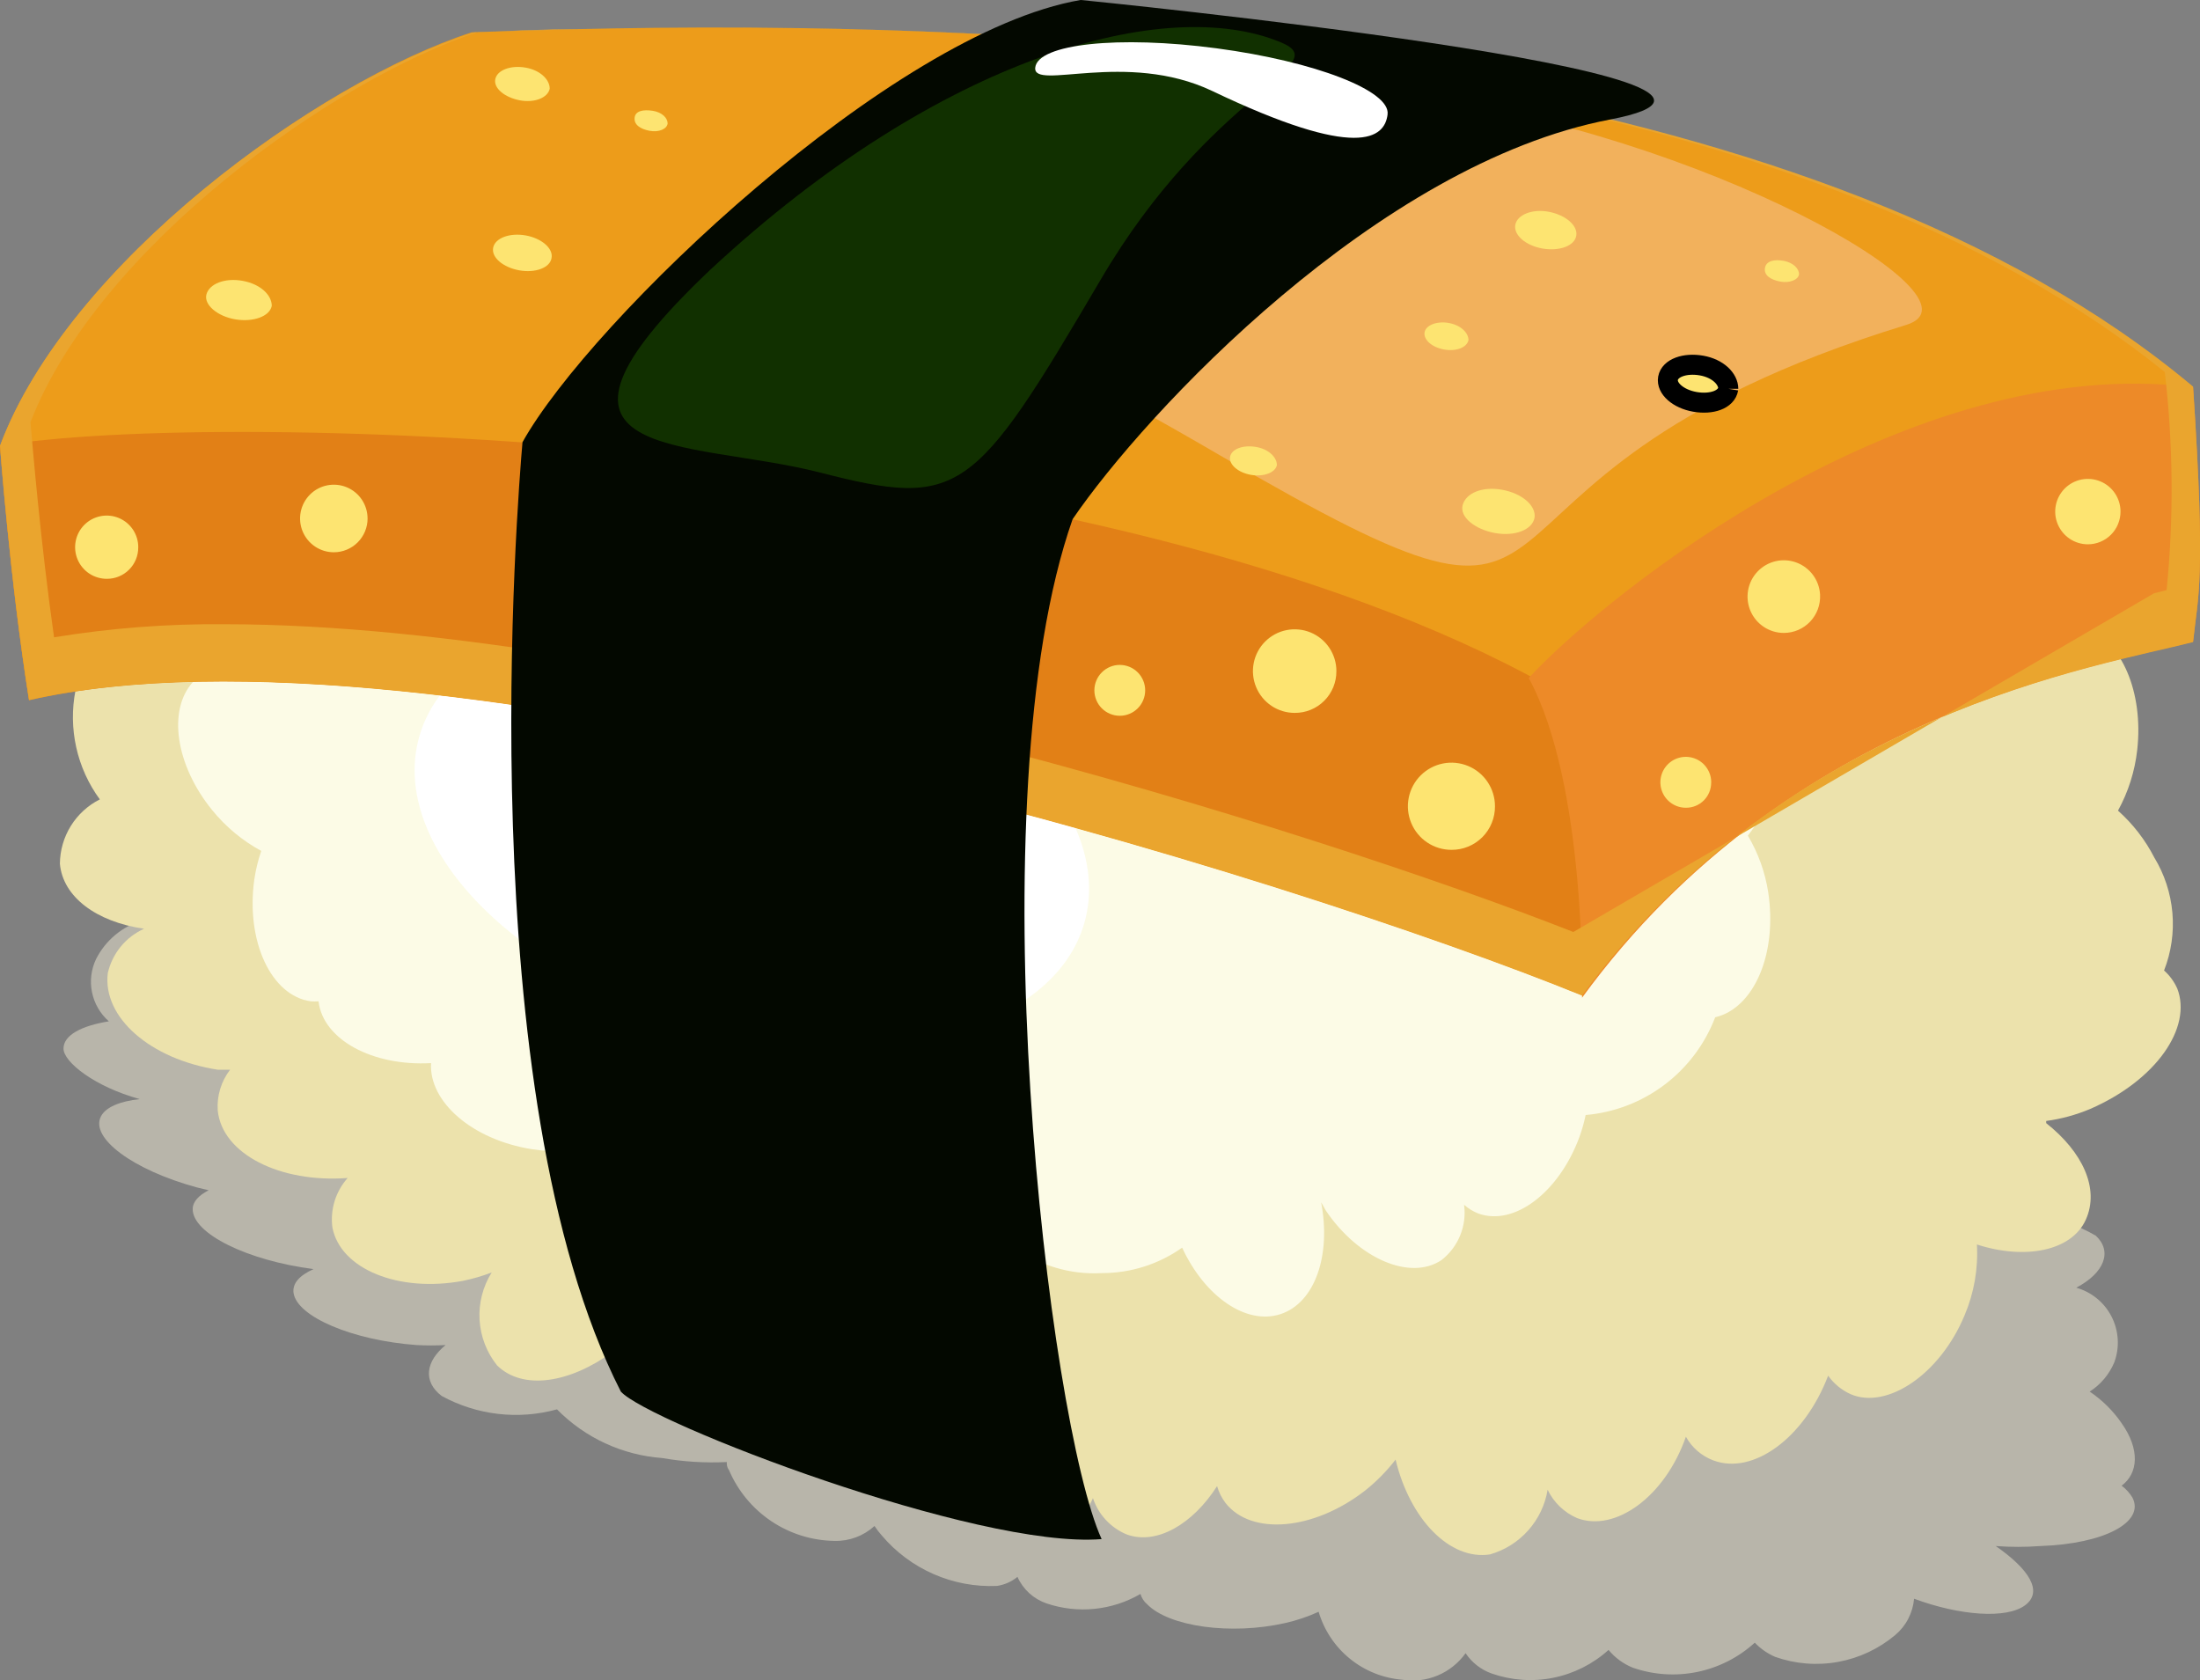 <svg width="110" height="84" xmlns="http://www.w3.org/2000/svg">
 <rect width="100%" height="100%" fill="#808080" stroke="none"/>
 <defs>
  <clipPath id="clip0_1203_16749">
   <rect id="svg_1" fill="white" height="84" width="110"/>
  </clipPath>
 </defs>
 <g>
  <title>background</title>
  <rect fill="none" id="canvas_background" height="402" width="582" y="-1" x="-1"/>
 </g>
 <g>
  <title>Layer 1</title>
  <g id="svg_2" clip-path="url(#clip0_1203_16749)">
   <g id="svg_3">
    <path id="svg_4" fill="#B8B5AA" d="m106.625,74.881c-0.14,-0.234 -0.325,-0.438 -0.544,-0.6c0.835,-0.618 0.925,-1.817 0,-3.124c-0.428,-0.623 -0.97,-1.159 -1.597,-1.58c0.552,-0.353 0.982,-0.867 1.234,-1.471c0.135,-0.369 0.192,-0.762 0.168,-1.154c-0.025,-0.392 -0.129,-0.775 -0.308,-1.125c-0.179,-0.35 -0.428,-0.659 -0.732,-0.907c-0.304,-0.249 -0.655,-0.432 -1.033,-0.538c1.415,-0.745 1.814,-1.817 0.98,-2.598c-1.785,-1.047 -3.913,-1.341 -5.915,-0.818l-0.2,-0.182c0.118,-0.119 0.228,-0.246 0.327,-0.382c0.273,-0.337 0.456,-0.739 0.53,-1.167c0.074,-0.428 0.038,-0.868 -0.106,-1.278c-0.144,-0.41 -0.39,-0.776 -0.715,-1.063c-0.325,-0.288 -0.718,-0.487 -1.142,-0.579c-0.399,-0.133 -0.814,-0.212 -1.234,-0.236c-1.212,-1.426 -2.878,-2.388 -4.717,-2.725c-1.093,-0.321 -2.219,-0.516 -3.356,-0.581c-0.035,-0.207 -0.096,-0.408 -0.181,-0.599c-0.445,-0.945 -1.14,-1.75 -2.01,-2.327c-0.87,-0.577 -1.882,-0.903 -2.925,-0.943c-0.175,-0.009 -0.351,-0.009 -0.526,0c-1.747,-1.121 -3.81,-1.643 -5.878,-1.49c-0.707,0.01 -1.411,0.083 -2.105,0.218c0.009,-0.072 0.009,-0.146 0,-0.218c-0.021,-0.987 -0.402,-1.932 -1.07,-2.658c-0.668,-0.726 -1.578,-1.182 -2.559,-1.284c-0.503,-0.1 -1.021,-0.1 -1.524,0c-1.928,-1.167 -4.179,-1.683 -6.423,-1.471c-0.985,0.035 -1.961,0.2 -2.903,0.491c-0.541,-0.899 -1.3,-1.645 -2.208,-2.17c-0.908,-0.524 -1.933,-0.809 -2.981,-0.828c-0.535,-0.046 -1.066,0.117 -1.483,0.456c-0.416,0.339 -0.685,0.827 -0.749,1.36c-0.047,-0.107 -0.102,-0.21 -0.163,-0.309c-0.593,-0.901 -1.402,-1.638 -2.352,-2.146c-0.951,-0.508 -2.013,-0.769 -3.09,-0.761c-0.468,0.022 -0.917,0.187 -1.288,0.472c-1.722,-0.706 -3.592,-0.974 -5.443,-0.781c-0.962,0.069 -1.906,0.296 -2.794,0.672c-0.6,-0.798 -1.375,-1.447 -2.265,-1.897c-0.89,-0.45 -1.872,-0.69 -2.869,-0.701c-0.356,-0.024 -0.712,0.044 -1.033,0.198c-0.322,0.154 -0.598,0.389 -0.803,0.681c-0.204,0.292 -0.33,0.633 -0.364,0.988c-0.034,0.355 0.024,0.714 0.168,1.04c-0.788,-0.835 -1.748,-1.488 -2.813,-1.915c-1.065,-0.427 -2.21,-0.616 -3.356,-0.555c-0.287,0.044 -0.559,0.156 -0.793,0.327c-0.234,0.171 -0.424,0.396 -0.554,0.656c-0.13,0.26 -0.195,0.547 -0.191,0.837c0.004,0.29 0.077,0.576 0.214,0.832c-0.904,-0.773 -1.962,-1.344 -3.104,-1.676c-1.142,-0.332 -2.341,-0.417 -3.518,-0.249c-1.615,0.454 -1.542,2.071 0.091,3.724l-0.69,-0.218c-3.03,-0.836 -6.042,-0.563 -6.568,0.4c-0.2,0.436 0,0.926 0.526,1.417c-0.825,-0.27 -1.703,-0.333 -2.558,-0.182c-1.814,0.418 -1.705,2.125 0,3.851c-0.498,0.146 -0.96,0.392 -1.359,0.723c-0.399,0.331 -0.727,0.74 -0.963,1.203c-0.25,0.519 -0.323,1.105 -0.208,1.669c0.115,0.564 0.411,1.075 0.843,1.455c-1.361,0.218 -2.268,0.69 -2.268,1.362c0,0.672 1.56,1.908 3.81,2.525c-0.98,0.109 -1.705,0.4 -1.941,0.872c-0.544,1.072 1.597,2.67 4.79,3.542l0.599,0.145c-0.49,0.254 -0.798,0.563 -0.798,0.945c0,1.217 2.703,2.562 6.042,2.997c-0.689,0.309 -1.07,0.708 -0.998,1.199c0.181,1.181 2.939,2.362 6.15,2.598c0.483,0.026 0.968,0.026 1.451,0c-0.998,0.817 -1.143,1.817 -0.2,2.543c1.763,0.965 3.832,1.206 5.77,0.672c1.4,1.424 3.271,2.289 5.261,2.434c1.066,0.186 2.149,0.253 3.229,0.2c0,0.127 0,0.254 0.109,0.4c0.443,1.039 1.177,1.927 2.115,2.556c0.937,0.629 2.037,0.972 3.165,0.987c0.736,0.018 1.451,-0.249 1.996,-0.745c0.109,0.166 0.231,0.324 0.363,0.472c0.703,0.832 1.587,1.491 2.584,1.929c0.997,0.438 2.08,0.642 3.167,0.596c0.38,-0.053 0.738,-0.21 1.034,-0.454c0.138,0.309 0.339,0.586 0.588,0.814c0.25,0.228 0.544,0.402 0.863,0.512c0.772,0.261 1.59,0.354 2.401,0.273c0.81,-0.081 1.594,-0.335 2.299,-0.745c0.057,0.198 0.17,0.375 0.327,0.509c1.089,1.126 4.191,1.562 6.912,0.945c0.574,-0.13 1.134,-0.318 1.669,-0.563c0.272,0.922 0.816,1.74 1.561,2.346c0.745,0.606 1.655,0.973 2.612,1.051c0.6,0.097 1.215,0.024 1.776,-0.21c0.561,-0.234 1.045,-0.621 1.399,-1.116c0.315,0.471 0.773,0.828 1.306,1.017c0.99,0.346 2.055,0.419 3.083,0.212c1.028,-0.208 1.981,-0.689 2.759,-1.392c0.325,0.393 0.743,0.699 1.216,0.89c1.035,0.359 2.147,0.431 3.22,0.211c1.073,-0.221 2.066,-0.726 2.876,-1.464c0.287,0.303 0.633,0.544 1.016,0.709c1.009,0.357 2.094,0.445 3.147,0.253c1.053,-0.191 2.038,-0.654 2.858,-1.343c0.269,-0.226 0.491,-0.502 0.652,-0.814c0.162,-0.312 0.261,-0.652 0.291,-1.002c2.304,0.854 4.627,1.017 5.552,0.327c0.925,-0.69 0.181,-1.817 -1.47,-2.961c0.743,0.055 1.489,0.055 2.232,0c3.211,-0.109 5.225,-1.199 4.608,-2.416z"/>
   </g>
   <path id="svg_5" fill="#ECE2AC" d="m108.857,49.412c-0.153,-0.34 -0.375,-0.643 -0.654,-0.89c0.36,-0.916 0.502,-1.902 0.417,-2.882c-0.085,-0.98 -0.395,-1.927 -0.906,-2.767c-0.456,-0.887 -1.071,-1.681 -1.815,-2.343c0.517,-0.938 0.843,-1.969 0.962,-3.034c0.326,-2.907 -0.798,-5.45 -2.558,-6.067c0.619,-0.662 1.004,-1.51 1.096,-2.412c0.092,-0.902 -0.115,-1.81 -0.588,-2.584c-1.216,-1.381 -3.774,-1.126 -5.969,0.472l-0.236,-0.272c0.091,-0.254 0.181,-0.509 0.254,-0.763c0.871,-3.252 -0.127,-6.322 -2.213,-6.885c-0.411,-0.1 -0.841,-0.1 -1.252,0c-0.544,-0.941 -1.306,-1.737 -2.222,-2.322c-0.916,-0.585 -1.958,-0.941 -3.039,-1.039c-1.119,-0.23 -2.273,-0.23 -3.393,0c-0.069,-0.346 -0.166,-0.687 -0.29,-1.017c-1.052,-3.034 -3.502,-4.923 -5.443,-4.251c-0.174,0.069 -0.339,0.16 -0.49,0.273c-0.852,-0.686 -1.882,-1.113 -2.968,-1.232c-1.086,-0.119 -2.184,0.075 -3.164,0.56c-0.718,0.261 -1.396,0.622 -2.014,1.072c-0.009,-0.133 -0.009,-0.267 0,-0.4c-0.145,-3.361 -2.087,-6.013 -4.264,-5.886c-0.54,0.038 -1.057,0.234 -1.488,0.563c-0.938,-0.7 -2.055,-1.119 -3.222,-1.205c-1.167,-0.087 -2.334,0.161 -3.364,0.715c-1.035,0.419 -1.978,1.036 -2.776,1.817c-1.288,-2.816 -3.774,-4.469 -5.642,-3.633c-0.689,0.412 -1.234,1.029 -1.559,1.764c-0.325,0.735 -0.414,1.553 -0.255,2.341c0,-0.163 -0.127,-0.327 -0.218,-0.49c-1.433,-2.834 -4.064,-4.378 -5.896,-3.452c-0.514,0.287 -0.922,0.733 -1.161,1.272c-0.902,-0.353 -1.872,-0.496 -2.837,-0.417c-0.965,0.079 -1.9,0.377 -2.732,0.872c-1.03,0.486 -1.941,1.193 -2.667,2.071c-1.452,-2.452 -3.774,-3.76 -5.443,-2.979c-1.669,0.781 -2.359,3.288 -1.633,5.922c-1.941,-2.525 -4.79,-3.633 -6.495,-2.416c-1.361,0.963 -1.615,3.052 -0.762,5.232c-2.232,-2.253 -5.171,-2.997 -6.713,-1.599c-1.542,1.399 -1.143,4.269 0.744,6.685l-0.708,-0.145c-3.211,-0.49 -6.078,0.818 -6.404,2.888c-0.049,0.427 -0.004,0.859 0.13,1.267c0.135,0.408 0.356,0.781 0.65,1.095c-0.439,-0.101 -0.895,-0.107 -1.336,-0.016c-0.441,0.091 -0.858,0.276 -1.222,0.542c-1.615,1.326 -1.288,4.396 0.689,6.921c-1.08,1.148 -1.783,2.6 -2.014,4.16c-0.184,0.943 -0.171,1.914 0.038,2.852c0.209,0.938 0.61,1.822 1.178,2.597c-0.596,0.301 -1.097,0.76 -1.449,1.327c-0.352,0.567 -0.541,1.221 -0.547,1.889c0.145,1.653 1.814,2.907 4.209,3.252c-0.453,0.204 -0.853,0.51 -1.167,0.894c-0.315,0.385 -0.536,0.837 -0.647,1.322c-0.272,2.216 2.123,4.305 5.497,4.832l0.617,0c-0.446,0.581 -0.665,1.304 -0.617,2.035c0.218,2.18 3.121,3.633 6.495,3.379c-0.297,0.333 -0.518,0.726 -0.65,1.152c-0.131,0.426 -0.17,0.876 -0.112,1.319c0.399,2.089 3.32,3.27 6.532,2.67c0.488,-0.101 0.967,-0.24 1.433,-0.418c-0.443,0.707 -0.655,1.535 -0.606,2.369c0.049,0.834 0.356,1.631 0.879,2.282c1.288,1.253 3.628,0.89 5.787,-0.69c0.602,0.921 1.45,1.654 2.448,2.116c0.997,0.462 2.104,0.636 3.195,0.5c1.107,-0.021 2.198,-0.262 3.211,-0.709c0,0.218 0.109,0.454 0.182,0.69c1.034,3.215 3.628,5.268 5.624,4.596c0.45,-0.187 0.852,-0.474 1.176,-0.839c0.324,-0.365 0.561,-0.798 0.693,-1.268c0.131,0.262 0.277,0.517 0.435,0.763c1.814,2.561 4.463,3.724 6.114,2.616c0.412,-0.284 0.734,-0.682 0.925,-1.144c0.134,0.406 0.355,0.779 0.646,1.092c0.291,0.313 0.646,0.561 1.042,0.724c1.488,0.545 3.302,-0.509 4.518,-2.416c0.087,0.302 0.229,0.585 0.417,0.836c1.288,1.653 4.409,1.381 6.967,-0.6c0.576,-0.455 1.094,-0.98 1.542,-1.562c0.708,2.961 2.703,5.05 4.717,4.741c0.737,-0.21 1.4,-0.625 1.911,-1.198c0.511,-0.572 0.849,-1.278 0.974,-2.036c0.304,0.634 0.826,1.137 1.47,1.417c1.923,0.727 4.409,-1.09 5.443,-4.069c0.299,0.543 0.782,0.961 1.361,1.181c1.996,0.763 4.572,-1.126 5.751,-4.233c0.286,0.403 0.675,0.723 1.125,0.926c1.814,0.781 4.463,-0.981 5.697,-3.942c0.475,-1.118 0.686,-2.33 0.617,-3.542c2.413,0.781 4.735,0.327 5.443,-1.235c0.707,-1.562 -0.164,-3.397 -1.978,-4.832l0,-0.109c0.755,-0.102 1.493,-0.304 2.195,-0.599c3.302,-1.435 5.117,-4.069 4.355,-6.031z"/>
   <path id="svg_6" fill="#FCFBE6" d="m87.212,33.262c0.117,-0.223 0.22,-0.454 0.308,-0.69c1.107,-2.925 0.472,-5.904 -1.415,-6.612c-0.521,-0.158 -1.073,-0.183 -1.605,-0.072c-0.533,0.111 -1.029,0.354 -1.443,0.708c0.853,-2.58 0.29,-5.105 -1.397,-5.813c-0.409,-0.143 -0.846,-0.191 -1.276,-0.141c-0.431,0.05 -0.844,0.198 -1.209,0.431c-0.642,-1.479 -1.813,-2.665 -3.284,-3.324c-0.786,-0.389 -1.633,-0.641 -2.504,-0.745c0.123,-0.521 0.079,-1.068 -0.127,-1.562c-0.78,-1.817 -3.737,-2.398 -6.622,-1.199c-0.598,0.254 -1.164,0.577 -1.687,0.963c-0.148,-0.556 -0.361,-1.093 -0.635,-1.599c-1.488,-2.707 -4.01,-4.106 -5.715,-3.197c0.009,-0.084 0.009,-0.17 0,-0.254c-0.299,-0.665 -0.846,-1.186 -1.524,-1.453c-0.212,-0.368 -0.502,-0.684 -0.85,-0.926c-0.348,-0.242 -0.746,-0.403 -1.164,-0.473c-0.553,-0.016 -1.101,0.11 -1.59,0.368c-0.489,0.258 -0.904,0.638 -1.204,1.103l-0.417,0.145c-0.978,0.404 -1.87,0.989 -2.631,1.726c-1.216,-2.67 -3.629,-4.233 -5.316,-3.488c-0.667,0.385 -1.2,0.966 -1.525,1.665c-0.325,0.699 -0.426,1.482 -0.29,2.24c0,-0.164 -0.127,-0.327 -0.2,-0.472c-1.361,-2.67 -3.846,-4.142 -5.57,-3.27c-0.605,0.342 -1.058,0.9 -1.27,1.562c-0.827,-0.271 -1.701,-0.365 -2.566,-0.278c-0.865,0.088 -1.703,0.355 -2.459,0.786c-1.193,0.583 -2.199,1.489 -2.903,2.616c-0.46,-0.719 -1.138,-1.273 -1.934,-1.58c-0.796,-0.307 -1.669,-0.352 -2.493,-0.128c-1.651,0.763 -2.177,3.234 -1.343,5.795c-1.814,-2.507 -4.608,-3.633 -6.277,-2.434c-1.669,1.199 -1.56,4.105 0.127,6.685c-0.629,-0.437 -1.376,-0.671 -2.141,-0.671c-0.765,0 -1.512,0.234 -2.141,0.671c-1.542,1.381 -1.052,4.414 1.089,6.794l0.345,0.345c-2.903,-0.327 -5.443,0.872 -5.697,2.761c-0.236,1.508 1.034,3.016 2.994,3.851c-1.27,1.381 -0.889,4.142 0.962,6.413c0.676,0.832 1.508,1.523 2.449,2.035c-0.157,0.461 -0.273,0.935 -0.345,1.417c-0.435,3.088 0.835,5.831 2.83,6.104c0.127,0.009 0.254,0.009 0.381,0c0.218,1.907 2.685,3.252 5.624,3.088c-0.109,1.944 2.068,3.833 5.044,4.305c0.6,0.097 1.208,0.128 1.814,0.091c0.726,1.617 3.139,2.652 5.897,2.398c0.354,-0.041 0.705,-0.102 1.052,-0.182c0.472,1.817 3.157,2.925 6.096,2.362c0.574,-0.106 1.134,-0.277 1.669,-0.509c-0.062,0.447 -0.024,0.902 0.111,1.332c0.135,0.43 0.363,0.825 0.669,1.157c1.47,1.381 4.391,0.672 6.531,-1.581l0.2,-0.236c1.278,0.972 2.861,1.456 4.463,1.362c1.436,0.002 2.837,-0.442 4.009,-1.272c1.125,2.434 3.193,3.888 4.917,3.324c1.724,-0.563 2.54,-2.943 2.032,-5.595l0.236,0.418c1.633,2.416 4.227,3.524 5.787,2.471c0.412,-0.322 0.732,-0.746 0.93,-1.231c0.197,-0.484 0.265,-1.012 0.195,-1.531c0.209,0.185 0.448,0.333 0.708,0.436c1.814,0.654 4.046,-1.072 5.062,-3.833c0.128,-0.356 0.231,-0.72 0.308,-1.09c1.429,-0.124 2.794,-0.647 3.94,-1.512c1.145,-0.864 2.025,-2.034 2.537,-3.375c1.941,-0.454 3.121,-3.179 2.649,-6.267c-0.156,-0.995 -0.501,-1.95 -1.016,-2.816c0.495,-0.627 0.893,-1.325 1.179,-2.071c1.07,-2.906 0.472,-5.759 -1.361,-6.449z"/>
   <path id="svg_7" fill="white" d="m54.229,46.105c1.506,-5.45 -4.735,-11.881 -13.916,-14.424c-9.18,-2.543 -17.852,-0.236 -19.358,5.177c-1.506,5.414 4.735,11.881 13.916,14.424c9.18,2.543 17.852,0.236 19.358,-5.177z"/>
   <path id="svg_8" fill="#ed9c1a" d="m0,22.29c3.393,-9.083 15.839,-18.166 23.586,-20.673c15.059,-0.545 62.629,-1.817 86.015,17.712c0.653,9.846 0.236,10.445 0,12.716c-4.663,1.217 -20.157,3.542 -30.553,17.676c-14.224,-5.777 -57.513,-19.329 -77.597,-14.733c-0.962,-6.049 -1.451,-12.698 -1.451,-12.698z"/>
   <path id="svg_9" fill="#e28016" d="m79.103,49.757c2.158,-2.928 4.703,-5.55 7.566,-7.793c-1.397,-2.434 -4.499,-5.141 -10.232,-8.193c-22.733,-12.099 -65.55,-13.334 -76.436,-11.481c0,0 0.49,6.649 1.451,12.716c20.084,-4.614 63.373,8.938 77.651,14.751z"/>
   <path id="svg_10" fill="#ed8a28" d="m109.655,32.081c0.236,-2.307 0.653,-2.906 0,-12.716c-14.206,-1.817 -29.337,10.336 -33.219,14.533c2.903,5.341 2.667,15.986 2.667,15.986c10.396,-14.26 25.889,-16.586 30.552,-17.803z"/>
   <path id="svg_11" fill="#f2b15c" d="m95.323,16.24c4.336,-1.344 -10.414,-9.61 -24.565,-11.408c-14.151,-1.798 -26.053,0.381 -26.616,4.869c-0.562,4.487 4.499,5.849 16.818,13.043c21.136,12.317 8.763,1.344 34.363,-6.503z"/>
   <path id="svg_12" fill="#eaa52e" d="m109.655,19.329c-18.723,-15.696 -52.922,-17.93 -73.551,-17.948c23.386,0.018 54.61,3.052 72.136,17.221c0.421,3.619 0.452,7.274 0.091,10.9l-0.635,0.164l-29.029,16.931c-12.972,-5.105 -45.865,-15.387 -67.437,-15.387c-2.856,-0.026 -5.709,0.192 -8.527,0.654c-0.671,-4.723 -1.07,-9.501 -1.179,-10.754c3.375,-8.738 15.167,-17.149 22.37,-19.51l5.28,-0.145c-2.123,0 -4.01,0.109 -5.443,0.164c-7.892,2.471 -20.338,11.572 -23.731,20.673c0,0 0.49,6.649 1.451,12.716c20.084,-4.596 63.373,8.956 77.651,14.769c10.396,-14.133 25.89,-16.459 30.552,-17.676c0.236,-2.325 0.653,-2.925 0,-12.771z"/>
   <g id="svg_13">
    <path id="svg_14" fill="#FDE471" d="m91.004,29.738c-0.018,-0.355 -0.139,-0.697 -0.349,-0.983c-0.21,-0.287 -0.499,-0.505 -0.832,-0.629c-0.333,-0.124 -0.694,-0.147 -1.04,-0.067c-0.346,0.08 -0.66,0.26 -0.905,0.517c-0.245,0.257 -0.409,0.581 -0.472,0.93c-0.063,0.35 -0.022,0.71 0.117,1.037c0.14,0.327 0.372,0.605 0.668,0.801c0.296,0.196 0.643,0.301 0.998,0.301c0.246,0 0.49,-0.05 0.716,-0.146c0.226,-0.097 0.43,-0.239 0.6,-0.417c0.17,-0.178 0.301,-0.39 0.387,-0.621c0.086,-0.231 0.123,-0.477 0.111,-0.723z"/>
   </g>
   <g id="svg_15">
    <path id="svg_16" fill="#FDE471" d="m57.259,34.516c0,-0.337 -0.134,-0.661 -0.372,-0.899c-0.238,-0.238 -0.561,-0.373 -0.898,-0.373c-0.337,0 -0.66,0.134 -0.898,0.373c-0.238,0.238 -0.372,0.562 -0.372,0.899c0,0.337 0.134,0.661 0.372,0.899c0.238,0.238 0.561,0.372 0.898,0.372c0.337,0 0.66,-0.134 0.898,-0.372c0.238,-0.238 0.372,-0.562 0.372,-0.899z"/>
   </g>
   <g id="svg_17">
    <path id="svg_18" fill="#FDE471" d="m18.378,25.923c0,-0.334 -0.099,-0.661 -0.284,-0.939c-0.185,-0.278 -0.449,-0.494 -0.757,-0.622c-0.308,-0.128 -0.648,-0.161 -0.975,-0.096c-0.327,0.065 -0.628,0.226 -0.864,0.462c-0.236,0.236 -0.397,0.537 -0.462,0.865c-0.065,0.328 -0.032,0.667 0.096,0.976c0.128,0.309 0.344,0.572 0.622,0.758c0.277,0.186 0.604,0.285 0.937,0.285c0.222,0 0.441,-0.044 0.646,-0.129c0.205,-0.085 0.391,-0.209 0.547,-0.366c0.157,-0.157 0.281,-0.343 0.366,-0.548c0.085,-0.205 0.129,-0.425 0.129,-0.647z"/>
   </g>
   <g id="svg_19">
    <path id="svg_20" fill="#FDE471" d="m66.82,33.553c0,-0.413 -0.122,-0.817 -0.352,-1.161c-0.229,-0.343 -0.555,-0.611 -0.936,-0.769c-0.381,-0.158 -0.801,-0.199 -1.206,-0.119c-0.405,0.081 -0.776,0.28 -1.068,0.572c-0.292,0.292 -0.49,0.664 -0.571,1.07c-0.081,0.405 -0.039,0.825 0.119,1.207c0.158,0.382 0.425,0.708 0.768,0.938c0.343,0.23 0.746,0.352 1.159,0.352c0.275,0.002 0.547,-0.05 0.801,-0.154c0.254,-0.104 0.485,-0.258 0.679,-0.452c0.194,-0.195 0.348,-0.426 0.452,-0.68c0.104,-0.255 0.156,-0.527 0.154,-0.802z"/>
   </g>
   <g id="svg_21">
    <path id="svg_22" fill="#FDE471" d="m6.913,27.376c0.004,-0.314 -0.086,-0.622 -0.258,-0.885c-0.172,-0.263 -0.418,-0.468 -0.708,-0.59c-0.289,-0.122 -0.608,-0.155 -0.916,-0.094c-0.308,0.06 -0.591,0.211 -0.813,0.433c-0.222,0.222 -0.373,0.505 -0.433,0.814c-0.06,0.308 -0.028,0.628 0.094,0.917c0.122,0.29 0.327,0.536 0.589,0.709c0.262,0.172 0.57,0.262 0.884,0.259c0.414,0 0.811,-0.165 1.103,-0.458c0.293,-0.293 0.457,-0.69 0.457,-1.105z"/>
   </g>
   <g id="svg_23">
    <path id="svg_24" fill="#FDE471" d="m13.589,15.296c0,-0.545 -0.562,-1.09 -1.452,-1.254c-0.889,-0.164 -1.669,0.145 -1.814,0.672c-0.145,0.527 0.562,1.108 1.451,1.254c0.889,0.145 1.705,-0.145 1.814,-0.672z"/>
   </g>
   <g id="svg_25">
    <path id="svg_26" fill="#FDE471" d="m27.486,4.433c0,-0.454 -0.472,-0.926 -1.216,-1.054c-0.744,-0.127 -1.415,0.127 -1.506,0.581c-0.091,0.454 0.472,0.908 1.216,1.054c0.744,0.145 1.415,-0.127 1.506,-0.581z"/>
   </g>
   <g id="svg_27">
    <path id="svg_28" fill="#FDE471" d="m27.578,12.898c0.091,-0.472 -0.49,-0.981 -1.288,-1.126c-0.798,-0.145 -1.542,0.127 -1.633,0.618c-0.091,0.49 0.508,0.981 1.306,1.126c0.798,0.145 1.542,-0.127 1.615,-0.618z"/>
   </g>
   <g id="svg_29">
    <path id="svg_30" fill="#FDE471" d="m73.424,17.003c0,-0.363 -0.381,-0.745 -0.98,-0.854c-0.599,-0.109 -1.161,0.109 -1.216,0.472c-0.054,0.363 0.363,0.745 0.98,0.854c0.617,0.109 1.143,-0.109 1.216,-0.472z"/>
   </g>
   <g id="svg_31">
    <path id="svg_32" fill="#FDE471" d="m33.382,6.176c0,-0.272 -0.272,-0.563 -0.744,-0.636c-0.472,-0.073 -0.871,0 -0.907,0.345c-0.036,0.345 0.272,0.563 0.744,0.654c0.472,0.091 0.871,-0.091 0.907,-0.363z"/>
   </g>
   <g id="svg_33">
    <path id="svg_34" fill="#FDE471" d="m63.845,23.253c0,-0.382 -0.399,-0.799 -1.052,-0.908c-0.653,-0.109 -1.216,0.109 -1.288,0.49c-0.072,0.382 0.399,0.799 1.052,0.908c0.653,0.109 1.216,-0.127 1.288,-0.49z"/>
   </g>
   <g id="svg_35">
    <path id="svg_36" fill="#FDE471" d="m89.952,13.715c0,-0.291 -0.29,-0.581 -0.762,-0.672c-0.472,-0.091 -0.889,0 -0.943,0.363c-0.055,0.363 0.29,0.581 0.762,0.672c0.472,0.091 0.907,-0.091 0.943,-0.363z"/>
   </g>
   <g id="svg_37">
    <path id="svg_38" fill="#FDE471" d="m78.813,11.79c0.091,-0.509 -0.526,-1.036 -1.361,-1.199c-0.835,-0.164 -1.597,0.145 -1.687,0.654c-0.091,0.509 0.526,1.036 1.361,1.181c0.835,0.145 1.597,-0.127 1.687,-0.636z"/>
   </g>
   <g id="svg_39">
    <path id="svg_40" fill="#FDE471" d="m76.726,25.887c0.091,-0.599 -0.617,-1.217 -1.615,-1.399c-0.998,-0.182 -1.814,0.164 -1.978,0.763c-0.163,0.6 0.617,1.217 1.615,1.399c0.998,0.182 1.869,-0.164 1.978,-0.763z"/>
   </g>
   <g stroke="null" id="svg_41">
    <path stroke="null" id="svg_42" fill="#FDE471" d="m86.414,19.438c0,-0.491 -0.508,-1.017 -1.343,-1.163c-0.835,-0.145 -1.578,0.127 -1.669,0.636c-0.091,0.509 0.508,1.035 1.343,1.181c0.835,0.145 1.578,-0.109 1.669,-0.654z"/>
   </g>
   <g id="svg_43">
    <path id="svg_44" fill="#FDE471" d="m74.749,40.311c0,-0.431 -0.128,-0.853 -0.367,-1.211c-0.239,-0.359 -0.579,-0.638 -0.977,-0.803c-0.398,-0.165 -0.836,-0.208 -1.258,-0.124c-0.422,0.084 -0.81,0.292 -1.115,0.597c-0.305,0.305 -0.512,0.693 -0.596,1.116c-0.084,0.423 -0.041,0.861 0.124,1.259c0.165,0.398 0.444,0.739 0.802,0.978c0.358,0.24 0.779,0.367 1.21,0.367c0.286,0.002 0.571,-0.052 0.836,-0.161c0.265,-0.109 0.506,-0.269 0.709,-0.472c0.203,-0.203 0.363,-0.444 0.471,-0.71c0.109,-0.266 0.163,-0.55 0.161,-0.837z"/>
   </g>
   <g id="svg_45">
    <path id="svg_46" fill="#FDE471" d="m106.026,25.578c0,-0.323 -0.095,-0.639 -0.275,-0.908c-0.179,-0.269 -0.434,-0.478 -0.733,-0.602c-0.298,-0.124 -0.626,-0.156 -0.943,-0.093c-0.317,0.063 -0.608,0.219 -0.836,0.447c-0.228,0.229 -0.384,0.52 -0.447,0.837c-0.063,0.317 -0.031,0.646 0.093,0.945c0.124,0.299 0.333,0.554 0.601,0.734c0.269,0.18 0.585,0.276 0.908,0.276c0.433,0 0.848,-0.172 1.154,-0.479c0.306,-0.307 0.478,-0.723 0.478,-1.156z"/>
   </g>
   <g id="svg_47">
    <path id="svg_48" fill="#FDE471" d="m85.561,39.13c0.004,-0.253 -0.068,-0.501 -0.207,-0.713c-0.138,-0.212 -0.336,-0.378 -0.569,-0.476c-0.233,-0.099 -0.49,-0.125 -0.738,-0.077c-0.248,0.049 -0.476,0.17 -0.655,0.349c-0.179,0.179 -0.3,0.407 -0.349,0.656c-0.048,0.248 -0.022,0.505 0.077,0.739c0.098,0.233 0.264,0.431 0.476,0.57c0.212,0.138 0.46,0.21 0.712,0.207c0.164,0 0.327,-0.032 0.479,-0.096c0.152,-0.063 0.29,-0.155 0.406,-0.272c0.116,-0.116 0.208,-0.255 0.271,-0.407c0.063,-0.152 0.095,-0.315 0.095,-0.48z"/>
   </g>
   <path id="svg_49" fill="#030800" d="m54.029,0c-9.434,1.617 -24.511,16.022 -27.904,22.108c-0.236,2.707 -2.685,32.572 4.917,47.468c1.361,1.526 17.816,7.884 24.039,7.375c-2.649,-5.795 -6.368,-37.004 -1.451,-50.992c3.628,-5.323 15.258,-17.766 26.87,-19.983c11.611,-2.216 -26.47,-5.977 -26.47,-5.977z"/>
   <path id="svg_50" fill="#113000" d="m55.009,14.024c-6.332,10.772 -7.003,11.408 -14.043,9.592c-6.658,-1.689 -15.694,-0.418 -5.443,-10.137c11.539,-10.718 22.824,-13.752 28.539,-11.354c2.758,1.144 -3.501,2.416 -9.053,11.899z"/>
   <path id="svg_51" fill="white" d="m69.378,5.722c0.163,-1.181 -3.629,-2.652 -8.545,-3.306c-4.917,-0.654 -8.944,-0.218 -9.071,0.963c-0.127,1.181 4.536,-0.872 8.836,1.163c7.33,3.506 8.636,2.362 8.781,1.181z"/>
  </g>
 </g>
</svg>